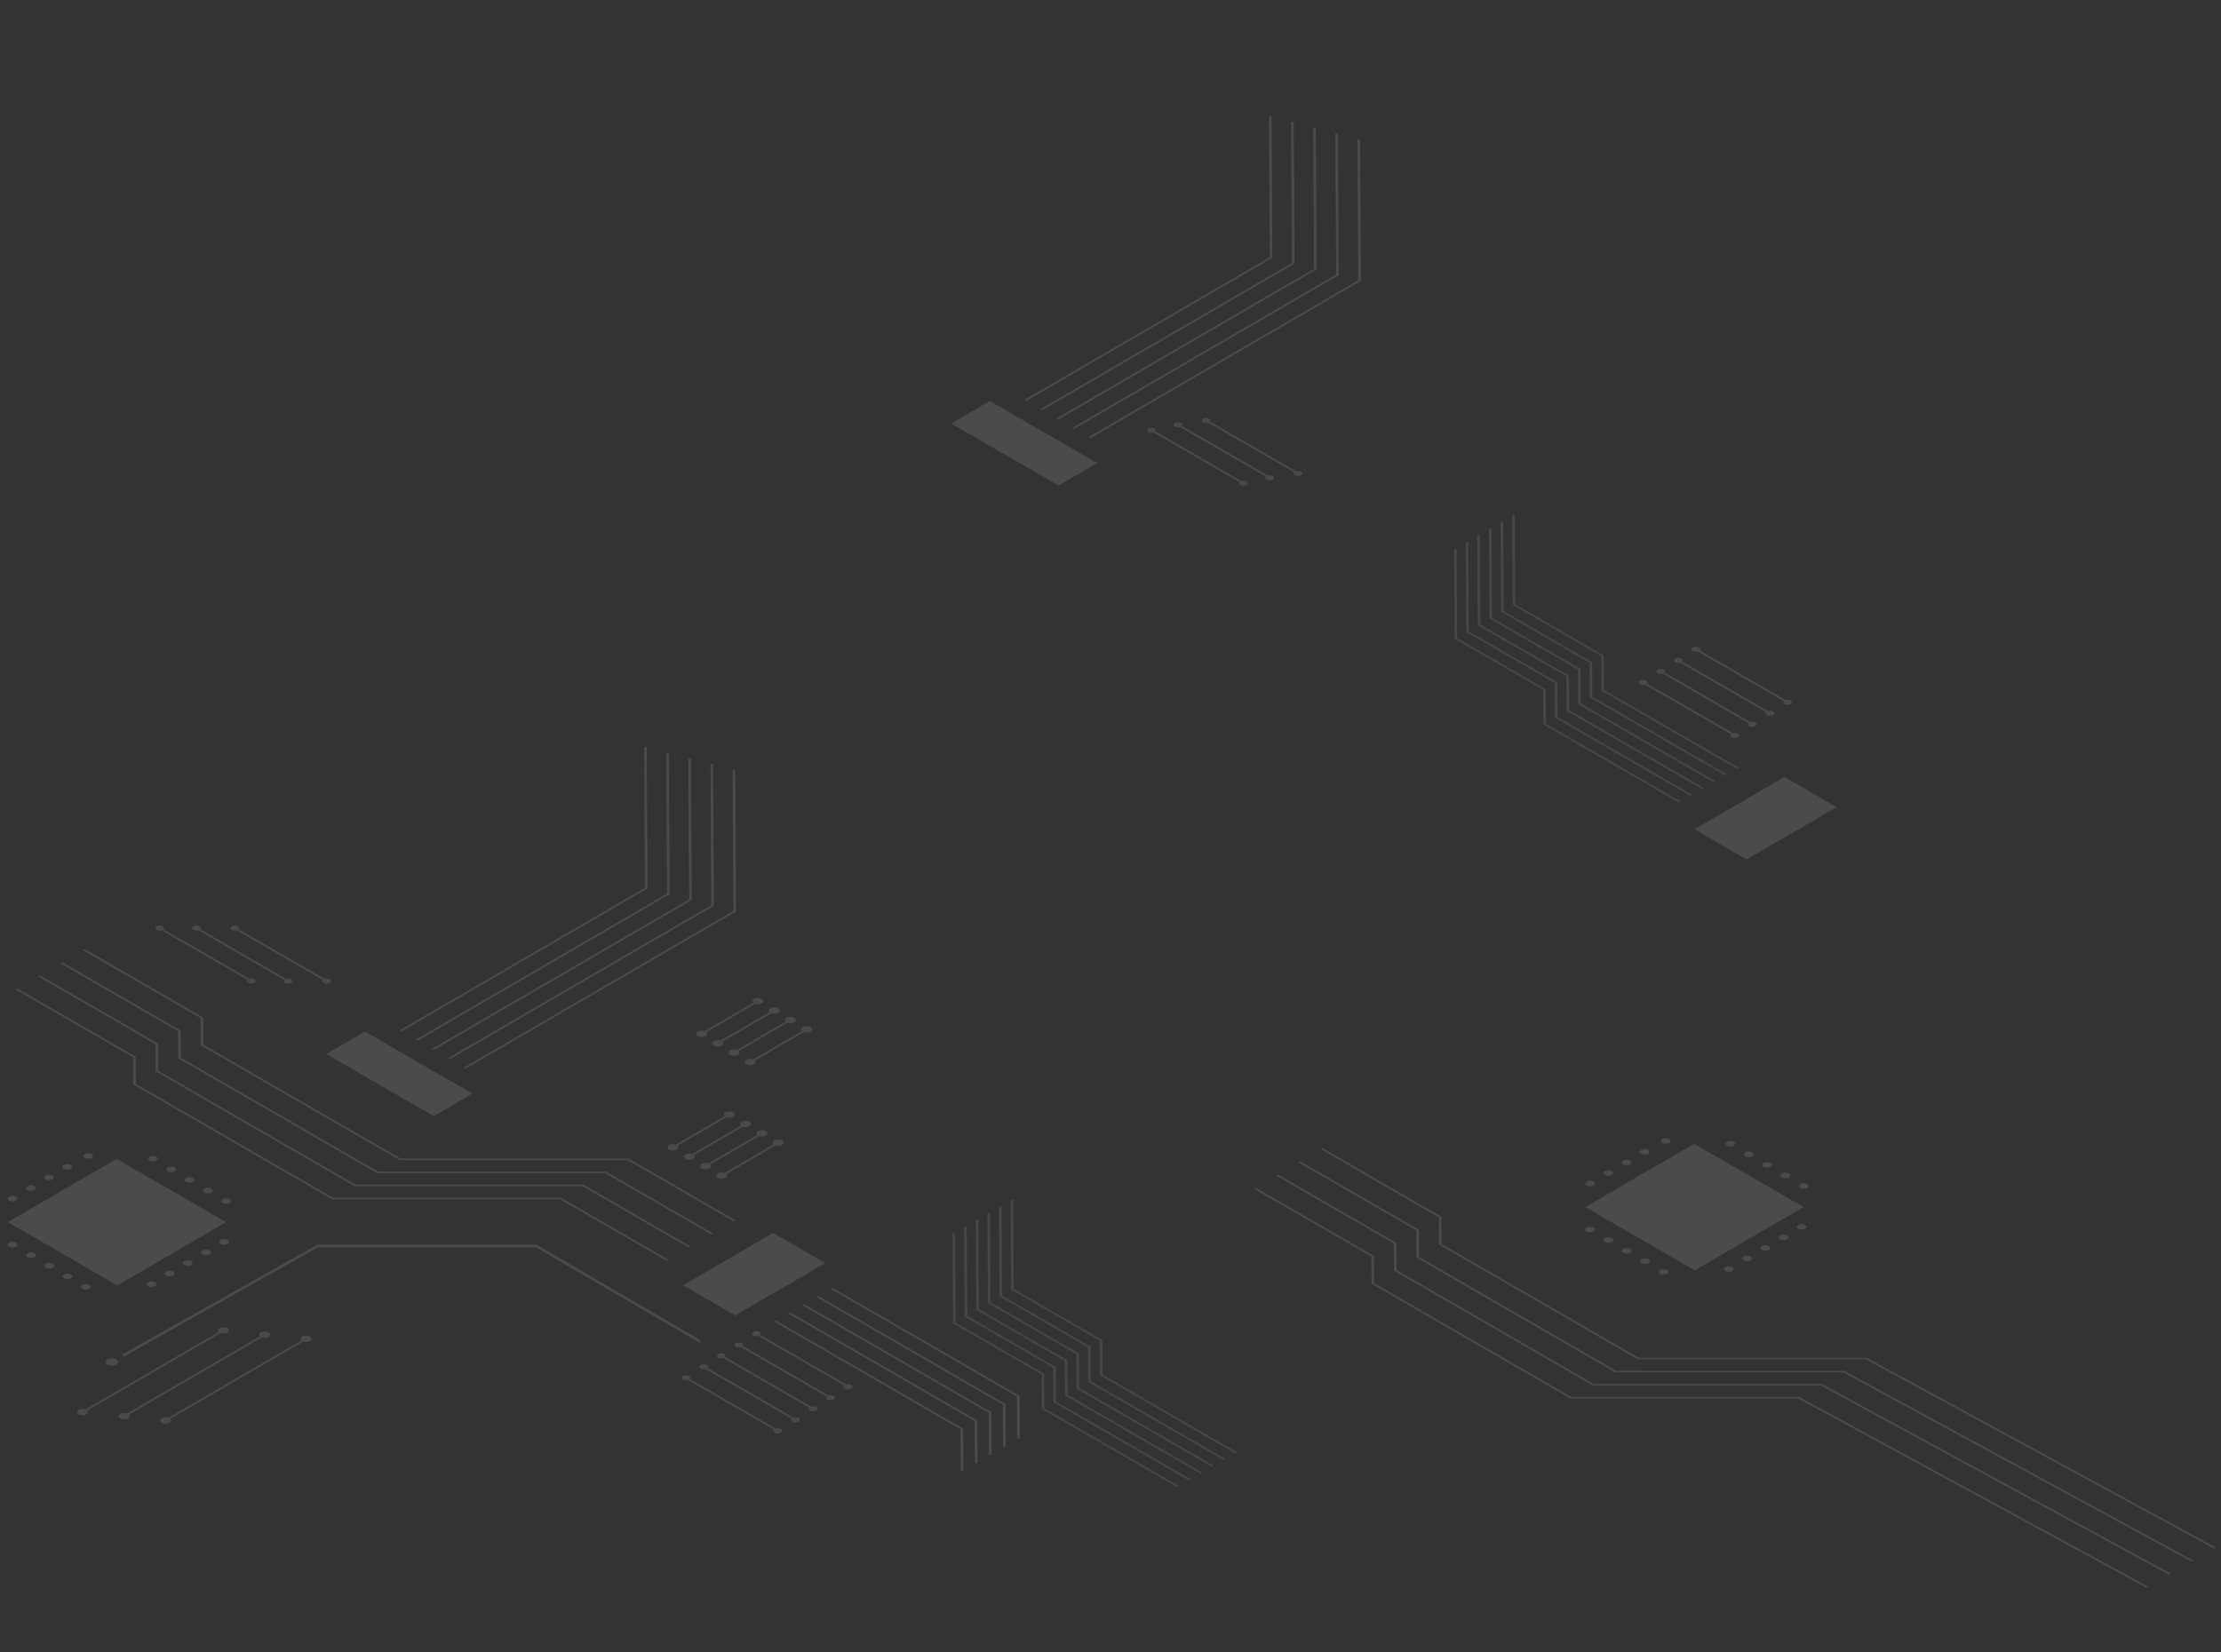 <svg width="860" height="640" viewBox="0 0 860 640" fill="none" xmlns="http://www.w3.org/2000/svg">
<rect x="0" y="0" width="860" height="640" fill="#333333" stroke="none"/>
<g opacity="0.12">
<path d="M250.423 289.23L250.723 344.1L155.356 399.54L154.646 399.14L249.723 343.86L249.413 289.23H250.423Z" fill="white"/>
<path d="M258.98 291.471L259.29 346.341L161.584 403.141L160.874 402.731L258.29 346.101L257.98 291.471H258.98Z" fill="white"/>
<path d="M267.547 293.711L267.857 348.581L167.812 406.741L167.103 406.331L266.858 348.341L266.548 293.711H267.547Z" fill="white"/>
<path d="M284.691 298.18L284.991 353.05L180.267 413.93L179.558 413.52L283.991 352.81L283.681 298.18H284.691Z" fill="white"/>
<path d="M276.114 295.951L276.424 350.811L174.04 410.331L173.33 409.921L275.424 350.571L275.124 295.951H276.114Z" fill="white"/>
</g>
<g opacity="0.12">
<path d="M840.576 609.491L839.876 609.901L704.993 536.591H616.714L539.771 492.151L539.711 481.631L494.107 455.301L494.807 454.891L540.701 481.391L540.761 491.911L617.124 536.011H705.403L840.576 609.491Z" fill="white"/>
<path d="M849.293 604.43L848.583 604.84L713.71 531.53H625.421L548.468 487.09L548.418 476.57L502.814 450.23L503.524 449.82L549.418 476.33L549.478 486.84L625.831 530.94L714.12 530.95L849.293 604.43Z" fill="white"/>
<path d="M858 599.36L857.3 599.77L722.417 526.46H634.128L557.185 482.02L557.125 471.51L511.521 445.17L512.231 444.76L558.135 471.26L558.185 481.78L634.538 525.88H722.827L858 599.36Z" fill="white"/>
<path d="M831.869 614.549L831.169 614.959L696.286 541.649H607.997L531.054 497.209L531.004 486.699L485.4 460.359L486.1 459.949L531.994 486.459L532.054 496.969L608.407 541.069H696.696L831.869 614.549Z" fill="white"/>
</g>
<g opacity="0.12">
<path d="M267.457 482.811L266.757 483.221L225.532 459.421H137.252L60.309 414.971L60.249 404.461L14.646 378.121L15.345 377.711L61.249 404.221L61.309 414.731L137.662 458.841H225.941L267.457 482.811Z" fill="white"/>
<path d="M276.164 477.75L275.464 478.16L234.248 454.35H145.959L69.016 409.91L68.956 399.4L23.362 373.06L24.062 372.65L69.956 399.16L70.016 409.67L146.379 453.77H234.658L276.164 477.75Z" fill="white"/>
<path d="M284.881 472.68L284.181 473.09L242.956 449.29H154.677L77.724 404.85L77.664 394.34L32.06 368L32.779 367.58L78.673 394.09L78.723 404.61L155.086 448.71H243.365L284.881 472.68Z" fill="white"/>
<path d="M258.75 487.879L258.05 488.279L216.824 464.479H128.545L51.593 420.039L51.542 409.519L5.938 383.179L6.638 382.779L52.542 409.279L52.592 419.799L128.955 463.899H217.234L258.75 487.879Z" fill="white"/>
</g>
<g opacity="0.12">
<path d="M319.559 489.209L284.682 509.489L264.469 497.809L299.347 477.539L319.559 489.209Z" fill="white"/>
</g>
<g opacity="0.12">
<path d="M711.202 312.6L676.334 332.87L656.121 321.2L690.989 300.92L711.202 312.6Z" fill="white"/>
</g>
<g opacity="0.12">
<path d="M394.773 540.62L394.863 557.12H393.873L393.783 540.86L321.599 499.17L322.298 498.76L394.773 540.62Z" fill="white"/>
<path d="M389.314 543.79L389.404 560.29L388.405 560.3L388.315 544.03L316.13 502.34L316.84 501.93L389.314 543.79Z" fill="white"/>
<path d="M372.93 553.319L373.02 569.819H372.031L371.931 553.559L299.746 511.859L300.456 511.459L372.93 553.319Z" fill="white"/>
<path d="M378.388 550.139L378.488 566.639H377.488L377.399 550.379L305.214 508.689L305.914 508.279L378.388 550.139Z" fill="white"/>
<path d="M383.846 546.969L383.946 563.469H382.947L382.857 547.209L310.672 505.519L311.372 505.109L383.846 546.969Z" fill="white"/>
</g>
<g opacity="0.1">
<path d="M369.832 477.721L370.022 512.271L404.3 532.071L404.38 545.451L456.491 575.551L455.792 575.961L403.38 545.691L403.3 532.311L369.022 512.511L368.832 477.721H369.832Z" fill="white"/>
<path d="M392.324 464.641L392.514 499.201L426.792 519.001L426.872 532.371L478.983 562.471L478.274 562.891L425.862 532.611L425.792 519.241L391.514 499.441L391.324 464.641H392.324Z" fill="white"/>
<path d="M387.826 467.26L388.016 501.81L422.294 521.61L422.364 534.99L474.485 565.09L473.786 565.5L421.364 535.23L421.304 521.85L387.016 502.05L386.826 467.25L387.826 467.26Z" fill="white"/>
<path d="M383.327 469.871L383.517 504.431L417.805 524.221L417.875 537.601L469.987 567.701L469.287 568.111L416.875 537.841L416.795 524.471L382.517 504.671L382.317 469.871H383.327Z" fill="white"/>
<path d="M378.829 472.48L379.019 507.04L413.297 526.84L413.367 540.22L465.488 570.32L464.779 570.73L412.367 540.46L412.297 527.08L378.019 507.28L377.829 472.48H378.829Z" fill="white"/>
<path d="M374.33 475.102L374.52 509.662L408.808 529.462L408.868 542.832L460.989 572.932L460.29 573.342L407.878 543.072L407.808 529.692L373.53 509.902L373.33 475.102H374.33Z" fill="white"/>
</g>
<g opacity="0.1">
<path d="M564.054 212.58L564.234 247.14L598.521 266.94L598.591 280.31L650.713 310.41L650.003 310.82L597.592 280.55L597.522 267.18L563.244 247.38L563.044 212.58H564.054Z" fill="white"/>
<path d="M586.546 199.5L586.726 234.06L621.014 253.86L621.084 267.23L673.205 297.34L672.496 297.75L620.084 267.48L620.014 254.1L585.736 234.3L585.536 199.5H586.546Z" fill="white"/>
<path d="M582.038 202.119L582.238 236.679L616.516 256.469L616.586 269.849L668.697 299.949L667.998 300.359L615.586 270.089L615.516 256.709L581.238 236.919L581.038 202.119H582.038Z" fill="white"/>
<path d="M577.539 204.74L577.739 239.29L612.017 259.09L612.087 272.47L664.208 302.57L663.499 302.98L611.087 272.71L611.017 259.33L576.729 239.53L576.539 204.74H577.539Z" fill="white"/>
<path d="M573.051 207.35L573.241 241.91L607.519 261.71L607.589 275.08L659.7 305.18L659 305.59L606.589 275.32L606.519 261.95L572.241 242.15L572.041 207.35H573.051Z" fill="white"/>
<path d="M568.542 209.971L568.742 244.521L603.02 264.321L603.09 277.701L655.211 307.801L654.501 308.211L602.09 277.941L602.02 264.561L567.742 244.761L567.542 209.961L568.542 209.971Z" fill="white"/>
</g>
<g opacity="0.12">
<path d="M294.077 515.9C294.607 516.2 294.707 516.66 294.377 517.02L293.258 516.37L292.558 516.78L293.678 517.43C293.058 517.62 292.268 517.56 291.738 517.26C291.089 516.88 291.089 516.28 291.738 515.9C292.388 515.52 293.438 515.52 294.087 515.9H294.077Z" fill="white"/>
<path d="M329.595 536.41C330.244 536.79 330.244 537.39 329.595 537.77C328.955 538.14 327.905 538.15 327.255 537.77C326.726 537.47 326.626 537.01 326.956 536.65L328.075 537.3L328.775 536.89L327.655 536.24C328.275 536.05 329.065 536.11 329.595 536.41Z" fill="white"/>
<path d="M328.775 536.891L328.075 537.301L326.956 536.651L293.677 517.431L292.558 516.781L293.257 516.371L294.377 517.021L327.655 536.241L328.775 536.891Z" fill="white"/>
</g>
<g opacity="0.12">
<path d="M287.27 520.18C287.8 520.48 287.9 520.94 287.57 521.3L286.45 520.65L285.75 521.06L286.87 521.71C286.25 521.9 285.461 521.84 284.931 521.54C284.281 521.16 284.281 520.56 284.931 520.18C285.58 519.8 286.63 519.8 287.28 520.18H287.27Z" fill="white"/>
<path d="M322.787 540.689C323.437 541.069 323.437 541.669 322.787 542.049C322.147 542.419 321.098 542.429 320.448 542.049C319.918 541.749 319.818 541.289 320.148 540.929L321.267 541.579L321.967 541.169L320.848 540.519C321.467 540.329 322.257 540.389 322.787 540.689Z" fill="white"/>
<path d="M321.977 541.17L321.268 541.57L320.148 540.93L286.87 521.71L285.75 521.06L286.45 520.65L287.569 521.3L320.858 540.52L321.977 541.17Z" fill="white"/>
</g>
<g opacity="0.12">
<path d="M280.462 524.449C280.992 524.749 281.092 525.209 280.762 525.569L279.643 524.919L278.943 525.329L280.062 525.979C279.443 526.169 278.653 526.109 278.123 525.809C277.473 525.429 277.473 524.829 278.123 524.449C278.773 524.069 279.822 524.069 280.472 524.449H280.462Z" fill="white"/>
<path d="M315.979 544.968C316.629 545.348 316.629 545.948 315.979 546.328C315.34 546.698 314.29 546.708 313.64 546.328C313.11 546.028 313.01 545.568 313.34 545.208L314.46 545.858L315.16 545.448L314.04 544.798C314.66 544.608 315.45 544.668 315.979 544.968Z" fill="white"/>
<path d="M315.17 545.44L314.46 545.85L313.34 545.2L280.062 525.99L278.942 525.34L279.642 524.93L280.762 525.58L314.05 544.8L315.17 545.44Z" fill="white"/>
</g>
<g opacity="0.12">
<path d="M273.656 528.73C274.185 529.03 274.285 529.49 273.955 529.85L272.836 529.2L272.136 529.61L273.256 530.26C272.636 530.45 271.846 530.39 271.316 530.09C270.667 529.71 270.667 529.11 271.316 528.73C271.966 528.35 273.016 528.35 273.666 528.73H273.656Z" fill="white"/>
<path d="M309.173 549.24C309.822 549.62 309.822 550.22 309.173 550.6C308.533 550.97 307.483 550.98 306.834 550.6C306.304 550.3 306.204 549.84 306.534 549.48L307.653 550.13L308.353 549.72L307.233 549.07C307.853 548.88 308.643 548.94 309.173 549.24Z" fill="white"/>
<path d="M308.363 549.721L307.653 550.131L306.534 549.481L273.255 530.261L272.136 529.621L272.845 529.211L273.965 529.851L307.243 549.071L308.363 549.721Z" fill="white"/>
</g>
<g opacity="0.12">
<path d="M266.847 533.01C267.377 533.31 267.477 533.77 267.147 534.13L266.027 533.48L265.328 533.89L266.447 534.54C265.827 534.73 265.038 534.67 264.508 534.37C263.858 533.99 263.858 533.39 264.508 533.01C265.158 532.63 266.207 532.63 266.857 533.01H266.847Z" fill="white"/>
<path d="M302.364 553.519C303.014 553.899 303.014 554.499 302.364 554.879C301.724 555.249 300.675 555.259 300.025 554.879C299.495 554.579 299.395 554.119 299.725 553.759L300.845 554.409L301.544 553.999L300.425 553.349C301.045 553.159 301.834 553.219 302.364 553.519Z" fill="white"/>
<path d="M301.554 554L300.845 554.41L299.725 553.76L266.447 534.54L265.327 533.89L266.037 533.48L267.156 534.13L300.435 553.35L301.554 554Z" fill="white"/>
</g>
<g opacity="0.12">
<path d="M657.83 250.801C658.36 251.101 658.46 251.561 658.13 251.921L657.011 251.271L656.311 251.681L657.431 252.331C656.811 252.521 656.021 252.461 655.491 252.161C654.841 251.781 654.841 251.181 655.491 250.801C656.141 250.421 657.191 250.421 657.84 250.801H657.83Z" fill="white"/>
<path d="M693.348 271.31C693.997 271.69 693.997 272.29 693.348 272.67C692.708 273.04 691.658 273.05 691.008 272.67C690.479 272.37 690.379 271.91 690.708 271.55L691.828 272.2L692.528 271.79L691.408 271.14C692.028 270.95 692.818 271.01 693.348 271.31Z" fill="white"/>
<path d="M692.528 271.791L691.818 272.201L690.699 271.551L657.43 252.331L656.301 251.681L657.01 251.271L658.13 251.921L691.408 271.141L692.528 271.791Z" fill="white"/>
</g>
<g opacity="0.12">
<path d="M301.255 390.51C302.075 390.99 302.085 391.76 301.255 392.24C300.555 392.64 299.496 392.7 298.686 392.42L299.746 391.8L299.036 391.39L297.976 392.01C297.486 391.54 297.576 390.92 298.276 390.52C299.096 390.04 300.425 390.04 301.245 390.52L301.255 390.51Z" fill="white"/>
<path d="M279.023 403.029L278.554 403.299L279.263 403.709L279.733 403.439C280.223 403.909 280.123 404.529 279.433 404.929C278.624 405.399 277.284 405.399 276.464 404.929C275.645 404.459 275.645 403.679 276.464 403.209C277.164 402.799 278.234 402.749 279.044 403.029H279.023Z" fill="white"/>
<path d="M285.341 406.67L284.871 406.94L285.581 407.35L286.051 407.08C286.54 407.55 286.44 408.17 285.751 408.57C284.941 409.04 283.601 409.04 282.782 408.57C281.962 408.09 281.962 407.32 282.782 406.85C283.482 406.44 284.551 406.38 285.361 406.67H285.341Z" fill="white"/>
<path d="M312.381 399.09L311.312 399.71L292.358 410.73L291.888 411L291.179 410.59L291.649 410.32L310.602 399.3L311.662 398.68L312.381 399.09Z" fill="white"/>
<path d="M307.563 394.161C308.383 394.641 308.393 395.411 307.563 395.891C306.863 396.291 305.804 396.351 304.994 396.071L306.053 395.451L305.344 395.041L304.284 395.661C303.784 395.191 303.884 394.571 304.584 394.171C305.404 393.691 306.733 393.691 307.553 394.171L307.563 394.161Z" fill="white"/>
<path d="M306.064 395.451L305.004 396.061L286.051 407.081L285.581 407.361L284.871 406.951L285.341 406.671L304.294 395.651L305.354 395.041L306.064 395.451Z" fill="white"/>
<path d="M299.756 391.801L298.697 392.421L279.733 403.441L279.263 403.711L278.554 403.301L279.024 403.031L297.987 392.011L299.047 391.391L299.756 391.801Z" fill="white"/>
<path d="M294.947 386.87C295.767 387.35 295.767 388.12 294.947 388.59C294.248 389 293.188 389.05 292.378 388.77L293.438 388.15L292.728 387.74L291.668 388.36C291.179 387.89 291.269 387.27 291.968 386.87C292.788 386.39 294.118 386.39 294.947 386.87Z" fill="white"/>
<path d="M293.438 388.15L292.378 388.77L273.425 399.79L272.955 400.06L272.245 399.66L272.715 399.38L291.668 388.36L292.728 387.75L293.438 388.15Z" fill="white"/>
<path d="M273.425 399.79C273.925 400.26 273.815 400.88 273.115 401.28C272.306 401.75 270.976 401.76 270.146 401.28C269.317 400.8 269.317 400.03 270.126 399.56C270.826 399.16 271.896 399.1 272.705 399.38L272.236 399.65L272.945 400.06L273.415 399.79H273.425Z" fill="white"/>
<path d="M313.881 397.809C314.701 398.289 314.701 399.059 313.881 399.529C313.181 399.929 312.121 399.989 311.322 399.709L312.381 399.089L311.662 398.679L310.602 399.299C310.112 398.829 310.212 398.219 310.902 397.809C311.722 397.329 313.051 397.329 313.871 397.809H313.881Z" fill="white"/>
<path d="M291.649 410.32L291.179 410.59L291.888 411L292.358 410.73C292.848 411.2 292.738 411.82 292.048 412.22C291.239 412.69 289.909 412.7 289.079 412.22C288.25 411.74 288.26 410.97 289.079 410.5C289.779 410.1 290.839 410.03 291.649 410.32Z" fill="white"/>
</g>
<g opacity="0.12">
<path d="M651.023 255.07C651.553 255.37 651.653 255.83 651.323 256.19L650.203 255.54L649.503 255.95L650.623 256.6C650.003 256.79 649.213 256.73 648.684 256.43C648.034 256.05 648.034 255.45 648.684 255.07C649.333 254.69 650.383 254.69 651.033 255.07H651.023Z" fill="white"/>
<path d="M686.54 275.589C687.19 275.969 687.19 276.569 686.54 276.949C685.9 277.319 684.85 277.329 684.201 276.949C683.671 276.649 683.571 276.189 683.901 275.829L685.02 276.479L685.72 276.069L684.601 275.419C685.22 275.229 686.01 275.289 686.54 275.589Z" fill="white"/>
<path d="M685.721 276.061L685.021 276.471L683.891 275.831L650.623 256.611L649.493 255.961L650.203 255.551L651.323 256.201L684.601 275.421L685.721 276.061Z" fill="white"/>
</g>
<g opacity="0.12">
<path d="M644.215 259.349C644.745 259.649 644.845 260.109 644.515 260.469L643.395 259.819L642.696 260.229L643.815 260.879C643.196 261.069 642.406 261.009 641.876 260.709C641.226 260.329 641.226 259.729 641.876 259.349C642.526 258.969 643.575 258.969 644.225 259.349H644.215Z" fill="white"/>
<path d="M679.732 279.869C680.382 280.249 680.382 280.849 679.732 281.229C679.092 281.599 678.043 281.609 677.393 281.229C676.863 280.929 676.763 280.469 677.093 280.109L678.213 280.759L678.913 280.349L677.793 279.699C678.413 279.509 679.202 279.569 679.732 279.869Z" fill="white"/>
<path d="M678.913 280.34L678.213 280.75L677.083 280.1L643.815 260.88L642.695 260.24L643.395 259.83L644.515 260.47L677.793 279.69L678.913 280.34Z" fill="white"/>
</g>
<g opacity="0.12">
<path d="M468.187 162.15C468.717 162.45 468.817 162.91 468.487 163.27L467.367 162.62L466.667 163.03L467.787 163.68C467.167 163.87 466.377 163.81 465.848 163.51C465.198 163.13 465.198 162.53 465.848 162.15C466.497 161.77 467.547 161.77 468.197 162.15H468.187Z" fill="white"/>
<path d="M503.704 182.669C504.354 183.049 504.354 183.649 503.704 184.029C503.064 184.399 502.015 184.409 501.365 184.029C500.835 183.729 500.735 183.269 501.065 182.909L502.184 183.559L502.884 183.149L501.765 182.499C502.384 182.309 503.174 182.369 503.704 182.669Z" fill="white"/>
<path d="M502.894 183.141L502.185 183.551L501.065 182.901L467.787 163.681L466.667 163.041L467.377 162.631L468.496 163.271L501.775 182.501L502.894 183.141Z" fill="white"/>
</g>
<g opacity="0.12">
<path d="M457.29 163.84C457.82 164.14 457.92 164.6 457.59 164.96L456.471 164.31L455.771 164.72L456.891 165.37C456.271 165.56 455.481 165.5 454.951 165.2C454.301 164.82 454.301 164.22 454.951 163.84C455.601 163.46 456.651 163.46 457.3 163.84H457.29Z" fill="white"/>
<path d="M492.807 184.349C493.457 184.729 493.457 185.329 492.807 185.709C492.168 186.079 491.118 186.089 490.468 185.709C489.938 185.409 489.839 184.949 490.168 184.589L491.288 185.239L491.988 184.829L490.868 184.179C491.488 183.989 492.278 184.049 492.807 184.349Z" fill="white"/>
<path d="M491.988 184.831L491.288 185.241L490.168 184.591L456.89 165.371L455.771 164.721L456.47 164.311L457.59 164.961L490.868 184.181L491.988 184.831Z" fill="white"/>
</g>
<g opacity="0.12">
<path d="M447.084 165.98C447.614 166.28 447.714 166.74 447.384 167.1L446.265 166.45L445.565 166.86L446.684 167.51C446.065 167.7 445.275 167.64 444.745 167.34C444.095 166.96 444.095 166.36 444.745 165.98C445.395 165.6 446.445 165.6 447.094 165.98H447.084Z" fill="white"/>
<path d="M482.601 186.49C483.251 186.87 483.251 187.47 482.601 187.85C481.962 188.22 480.912 188.23 480.262 187.85C479.732 187.55 479.632 187.09 479.962 186.73L481.082 187.38L481.782 186.97L480.662 186.32C481.282 186.13 482.072 186.19 482.601 186.49Z" fill="white"/>
<path d="M481.782 186.971L481.072 187.381L479.953 186.731L446.684 167.511L445.555 166.861L446.264 166.451L447.384 167.101L480.662 186.321L481.782 186.971Z" fill="white"/>
</g>
<g opacity="0.12">
<path d="M637.408 263.631C637.937 263.931 638.037 264.391 637.707 264.751L636.588 264.101L635.888 264.511L637.008 265.161C636.388 265.351 635.598 265.291 635.068 264.991C634.419 264.611 634.419 264.011 635.068 263.631C635.718 263.251 636.768 263.251 637.418 263.631H637.408Z" fill="white"/>
<path d="M672.925 284.14C673.574 284.52 673.574 285.12 672.925 285.5C672.285 285.87 671.235 285.88 670.585 285.5C670.056 285.2 669.956 284.74 670.286 284.38L671.405 285.03L672.105 284.62L670.985 283.97C671.605 283.78 672.395 283.84 672.925 284.14Z" fill="white"/>
<path d="M672.105 284.622L671.405 285.032L670.286 284.382L637.007 265.162L635.888 264.512L636.587 264.102L637.707 264.752L670.985 283.972L672.105 284.622Z" fill="white"/>
</g>
<g opacity="0.12">
<path d="M60.55 448.04C61.279 448.46 61.289 449.15 60.57 449.58C59.84 450 58.64 450 57.911 449.58C57.181 449.16 57.181 448.47 57.911 448.04C58.64 447.62 59.82 447.62 60.56 448.04H60.55Z" fill="white"/>
<path d="M67.638 452.139C68.377 452.569 68.377 453.249 67.648 453.679C66.918 454.099 65.728 454.109 64.989 453.679C64.259 453.259 64.259 452.569 64.989 452.139C65.719 451.719 66.898 451.719 67.638 452.139Z" fill="white"/>
<path d="M74.735 456.239C75.465 456.659 75.475 457.349 74.735 457.769C74.005 458.189 72.816 458.199 72.086 457.769C71.346 457.339 71.346 456.649 72.086 456.229C72.816 455.809 73.995 455.809 74.735 456.229V456.239Z" fill="white"/>
<path d="M81.822 460.329C82.552 460.749 82.562 461.439 81.822 461.859C81.093 462.279 79.903 462.289 79.173 461.859C78.443 461.439 78.433 460.739 79.173 460.319C79.903 459.899 81.093 459.899 81.822 460.319V460.329Z" fill="white"/>
<path d="M88.92 464.428C89.65 464.848 89.66 465.538 88.92 465.958C88.19 466.378 87.001 466.388 86.271 465.958C85.541 465.538 85.531 464.839 86.271 464.419C87.001 463.999 88.19 463.999 88.92 464.419V464.428Z" fill="white"/>
<path d="M6.199 481.309C6.929 481.729 6.939 482.419 6.209 482.849C5.48 483.269 4.28 483.269 3.55 482.849C2.82 482.429 2.82 481.739 3.55 481.309C4.28 480.889 5.46 480.889 6.199 481.309Z" fill="white"/>
<path d="M13.286 485.399C14.026 485.829 14.026 486.509 13.306 486.939C12.576 487.359 11.387 487.369 10.647 486.939C9.917 486.519 9.917 485.829 10.647 485.399C11.377 484.979 12.556 484.979 13.296 485.399H13.286Z" fill="white"/>
<path d="M20.384 489.499C21.113 489.919 21.123 490.609 20.384 491.029C19.654 491.449 18.464 491.459 17.735 491.029C16.995 490.599 16.995 489.909 17.735 489.489C18.464 489.069 19.644 489.069 20.384 489.489V489.499Z" fill="white"/>
<path d="M27.472 493.598C28.201 494.018 28.211 494.708 27.472 495.128C26.732 495.548 25.552 495.558 24.823 495.128C24.093 494.708 24.083 494.008 24.823 493.588C25.552 493.168 26.742 493.168 27.472 493.588V493.598Z" fill="white"/>
<path d="M34.559 497.69C35.288 498.11 35.298 498.8 34.559 499.22C33.829 499.64 32.639 499.65 31.91 499.22C31.18 498.8 31.17 498.1 31.91 497.68C32.639 497.26 33.829 497.26 34.559 497.68V497.69Z" fill="white"/>
<path d="M88.11 480.219C88.84 480.639 88.85 481.329 88.12 481.759C87.39 482.179 86.201 482.179 85.471 481.759C84.741 481.339 84.731 480.649 85.471 480.229C86.201 479.809 87.38 479.809 88.12 480.229L88.11 480.219Z" fill="white"/>
<path d="M87.58 473.35L45.435 497.86L3 473.35L45.155 448.85L87.58 473.35Z" fill="white"/>
<path d="M81.062 484.319C81.792 484.739 81.802 485.429 81.072 485.859C80.343 486.279 79.153 486.279 78.423 485.859C77.693 485.439 77.683 484.749 78.423 484.329C79.163 483.909 80.332 483.909 81.072 484.329L81.062 484.319Z" fill="white"/>
<path d="M74.015 488.42C74.745 488.84 74.755 489.53 74.035 489.96C73.305 490.38 72.116 490.38 71.386 489.96C70.656 489.54 70.646 488.85 71.386 488.43C72.116 488.01 73.295 488.01 74.035 488.43L74.015 488.42Z" fill="white"/>
<path d="M66.978 492.508C67.707 492.928 67.717 493.618 66.988 494.048C66.258 494.478 65.058 494.468 64.329 494.048C63.599 493.628 63.599 492.938 64.329 492.508C65.058 492.088 66.238 492.088 66.978 492.508Z" fill="white"/>
<path d="M59.929 496.61C60.659 497.03 60.669 497.72 59.95 498.15C59.22 498.57 58.02 498.57 57.291 498.15C56.561 497.73 56.561 497.04 57.291 496.61C58.02 496.19 59.2 496.19 59.94 496.61H59.929Z" fill="white"/>
<path d="M27.332 451.18C28.061 451.6 28.072 452.29 27.342 452.72C26.612 453.14 25.422 453.14 24.693 452.72C23.963 452.3 23.953 451.61 24.693 451.19C25.422 450.77 26.602 450.77 27.342 451.19L27.332 451.18Z" fill="white"/>
<path d="M35.478 446.959C36.208 447.379 36.218 448.069 35.488 448.499C34.758 448.919 33.569 448.919 32.839 448.499C32.109 448.079 32.099 447.389 32.839 446.969C33.569 446.549 34.748 446.549 35.488 446.969L35.478 446.959Z" fill="white"/>
<path d="M20.284 455.28C21.013 455.7 21.023 456.39 20.304 456.82C19.574 457.24 18.384 457.24 17.655 456.82C16.925 456.4 16.915 455.71 17.655 455.29C18.384 454.87 19.564 454.87 20.304 455.29L20.284 455.28Z" fill="white"/>
<path d="M13.236 459.37C13.966 459.79 13.976 460.48 13.246 460.91C12.517 461.34 11.317 461.33 10.587 460.91C9.858 460.49 9.858 459.8 10.587 459.37C11.317 458.95 12.497 458.95 13.236 459.37Z" fill="white"/>
<path d="M6.199 463.469C6.929 463.889 6.939 464.579 6.219 465.009C5.489 465.429 4.29 465.429 3.56 465.009C2.83 464.589 2.83 463.899 3.56 463.469C4.29 463.049 5.469 463.049 6.209 463.469H6.199Z" fill="white"/>
</g>
<g opacity="0.12">
<path d="M671.366 442.2C672.096 442.62 672.106 443.31 671.376 443.74C670.647 444.16 669.447 444.16 668.717 443.74C667.987 443.32 667.987 442.63 668.717 442.2C669.447 441.77 670.627 441.78 671.366 442.2Z" fill="white"/>
<path d="M678.453 446.299C679.193 446.729 679.193 447.409 678.463 447.839C677.734 448.259 676.544 448.269 675.804 447.839C675.074 447.419 675.074 446.729 675.804 446.299C676.534 445.879 677.713 445.879 678.453 446.299Z" fill="white"/>
<path d="M685.551 450.399C686.281 450.819 686.291 451.509 685.551 451.929C684.822 452.349 683.632 452.359 682.902 451.929C682.163 451.499 682.163 450.809 682.902 450.389C683.642 449.969 684.812 449.969 685.551 450.389V450.399Z" fill="white"/>
<path d="M692.648 454.489C693.378 454.909 693.388 455.599 692.648 456.019C691.919 456.439 690.729 456.449 689.999 456.019C689.27 455.599 689.26 454.899 689.999 454.479C690.729 454.059 691.919 454.059 692.648 454.479V454.489Z" fill="white"/>
<path d="M699.736 458.589C700.466 459.009 700.476 459.699 699.736 460.119C699.006 460.539 697.817 460.549 697.087 460.119C696.357 459.689 696.347 458.999 697.087 458.579C697.827 458.159 699.006 458.159 699.736 458.579V458.589Z" fill="white"/>
<path d="M617.015 475.469C617.745 475.889 617.755 476.579 617.035 477.009C616.306 477.429 615.106 477.429 614.376 477.009C613.647 476.589 613.647 475.899 614.376 475.469C615.106 475.049 616.286 475.049 617.025 475.469H617.015Z" fill="white"/>
<path d="M624.103 479.559C624.842 479.989 624.842 480.669 624.113 481.099C623.383 481.529 622.193 481.529 621.454 481.099C620.724 480.679 620.724 479.989 621.454 479.559C622.183 479.139 623.363 479.139 624.103 479.559Z" fill="white"/>
<path d="M631.2 483.659C631.93 484.079 631.94 484.769 631.2 485.189C630.47 485.609 629.281 485.619 628.551 485.189C627.811 484.759 627.811 484.069 628.551 483.649C629.281 483.229 630.46 483.229 631.2 483.649V483.659Z" fill="white"/>
<path d="M638.298 487.759C639.028 488.179 639.038 488.869 638.298 489.289C637.568 489.709 636.378 489.719 635.649 489.289C634.919 488.869 634.909 488.169 635.649 487.749C636.378 487.329 637.568 487.329 638.298 487.749V487.759Z" fill="white"/>
<path d="M645.385 491.85C646.114 492.27 646.124 492.96 645.385 493.38C644.655 493.8 643.465 493.81 642.736 493.38C642.006 492.96 641.996 492.26 642.736 491.84C643.465 491.42 644.655 491.42 645.385 491.84V491.85Z" fill="white"/>
<path d="M698.926 474.389C699.656 474.809 699.666 475.499 698.936 475.929C698.207 476.349 697.017 476.349 696.287 475.929C695.558 475.509 695.548 474.819 696.287 474.399C697.017 473.979 698.197 473.979 698.936 474.399L698.926 474.389Z" fill="white"/>
<path d="M698.407 467.51L656.251 492.02L613.826 467.51L655.971 443.01L698.407 467.51Z" fill="white"/>
<path d="M691.878 478.479C692.608 478.899 692.618 479.589 691.898 480.019C691.169 480.439 689.979 480.439 689.249 480.019C688.52 479.599 688.51 478.909 689.249 478.489C689.979 478.069 691.159 478.069 691.898 478.489L691.878 478.479Z" fill="white"/>
<path d="M684.841 482.58C685.571 483 685.581 483.69 684.861 484.12C684.141 484.55 682.942 484.54 682.212 484.12C681.482 483.7 681.472 483.01 682.212 482.59C682.942 482.17 684.121 482.17 684.861 482.59L684.841 482.58Z" fill="white"/>
<path d="M677.794 486.669C678.524 487.089 678.534 487.778 677.814 488.208C677.084 488.628 675.884 488.628 675.155 488.208C674.425 487.788 674.425 487.099 675.155 486.669C675.884 486.249 677.064 486.249 677.804 486.669H677.794Z" fill="white"/>
<path d="M670.746 490.77C671.476 491.19 671.486 491.88 670.756 492.31C670.026 492.74 668.827 492.73 668.097 492.31C667.367 491.89 667.367 491.2 668.097 490.77C668.827 490.35 670.006 490.35 670.746 490.77Z" fill="white"/>
<path d="M638.148 445.34C638.878 445.76 638.888 446.45 638.168 446.88C637.438 447.3 636.249 447.3 635.519 446.88C634.789 446.46 634.779 445.77 635.519 445.35C636.249 444.93 637.428 444.93 638.168 445.35L638.148 445.34Z" fill="white"/>
<path d="M646.305 441.119C647.035 441.539 647.045 442.229 646.325 442.659C645.595 443.079 644.406 443.079 643.676 442.659C642.946 442.239 642.936 441.549 643.676 441.129C644.406 440.709 645.585 440.709 646.325 441.129L646.305 441.119Z" fill="white"/>
<path d="M631.1 449.44C631.83 449.86 631.84 450.55 631.12 450.98C630.4 451.41 629.201 451.4 628.471 450.98C627.741 450.56 627.731 449.87 628.471 449.45C629.201 449.03 630.38 449.03 631.12 449.45L631.1 449.44Z" fill="white"/>
<path d="M624.062 453.53C624.792 453.95 624.802 454.64 624.082 455.07C623.353 455.49 622.153 455.49 621.423 455.07C620.694 454.65 620.694 453.96 621.423 453.53C622.153 453.11 623.333 453.11 624.072 453.53H624.062Z" fill="white"/>
<path d="M617.015 457.629C617.745 458.049 617.755 458.739 617.035 459.169C616.316 459.599 615.106 459.589 614.376 459.169C613.647 458.749 613.647 458.059 614.376 457.629C615.106 457.209 616.286 457.209 617.025 457.629H617.015Z" fill="white"/>
</g>
<g opacity="0.12">
<path d="M77.214 358.789C77.744 359.089 77.844 359.549 77.514 359.909L76.394 359.259L75.695 359.669L76.814 360.319C76.195 360.509 75.405 360.449 74.875 360.149C74.225 359.769 74.225 359.169 74.875 358.789C75.525 358.409 76.574 358.409 77.224 358.789H77.214Z" fill="white"/>
<path d="M112.731 379.298C113.381 379.678 113.381 380.278 112.731 380.658C112.092 381.028 111.042 381.038 110.392 380.658C109.862 380.358 109.762 379.898 110.092 379.538L111.212 380.188L111.912 379.778L110.792 379.128C111.412 378.938 112.201 378.998 112.731 379.298Z" fill="white"/>
<path d="M111.912 379.77L111.212 380.18L110.092 379.54L76.814 360.32L75.694 359.67L76.394 359.26L77.514 359.91L110.792 379.13L111.912 379.77Z" fill="white"/>
</g>
<g opacity="0.12">
<path d="M92.118 358.789C92.648 359.089 92.748 359.549 92.418 359.909L91.299 359.259L90.599 359.669L91.719 360.319C91.099 360.509 90.309 360.449 89.779 360.149C89.129 359.769 89.129 359.169 89.779 358.789C90.429 358.409 91.479 358.409 92.129 358.789H92.118Z" fill="white"/>
<path d="M127.636 379.298C128.285 379.678 128.285 380.278 127.636 380.658C126.996 381.028 125.946 381.038 125.296 380.658C124.767 380.358 124.667 379.898 124.997 379.538L126.116 380.188L126.816 379.778L125.696 379.128C126.316 378.938 127.106 378.998 127.636 379.298Z" fill="white"/>
<path d="M126.826 379.77L126.116 380.18L124.997 379.54L91.718 360.32L90.599 359.67L91.308 359.26L92.428 359.91L125.706 379.13L126.826 379.77Z" fill="white"/>
</g>
<g opacity="0.12">
<path d="M62.969 358.789C63.499 359.089 63.599 359.549 63.269 359.909L62.149 359.259L61.45 359.669L62.569 360.319C61.949 360.509 61.16 360.449 60.63 360.149C59.98 359.769 59.98 359.169 60.63 358.789C61.28 358.409 62.329 358.409 62.979 358.789H62.969Z" fill="white"/>
<path d="M98.486 379.298C99.136 379.678 99.136 380.278 98.486 380.658C97.846 381.028 96.797 381.038 96.147 380.658C95.617 380.358 95.517 379.898 95.847 379.538L96.967 380.188L97.666 379.778L96.547 379.128C97.167 378.938 97.956 378.998 98.486 379.298Z" fill="white"/>
<path d="M97.677 379.78L96.967 380.18L95.847 379.54L62.569 360.32L61.449 359.67L62.159 359.26L63.279 359.91L96.557 379.13L97.677 379.78Z" fill="white"/>
</g>
<g opacity="0.12">
<path d="M182.917 423.569L167.942 432.279L126.347 408.249L141.321 399.539L182.917 423.569Z" fill="white"/>
</g>
<g opacity="0.12">
<path d="M492.368 45L492.668 99.87L397.302 155.31L396.592 154.9L491.668 99.63L491.369 45H492.368Z" fill="white"/>
<path d="M500.936 47.23L501.246 102.11L403.53 158.91L402.83 158.5L500.246 101.87L499.936 47.24L500.936 47.23Z" fill="white"/>
<path d="M509.503 49.471L509.812 104.341L409.768 162.511L409.048 162.091L508.803 104.101L508.503 49.481L509.503 49.471Z" fill="white"/>
<path d="M526.636 53.949L526.946 108.819L422.213 169.699L421.503 169.289L525.946 108.579L525.636 53.949H526.636Z" fill="white"/>
<path d="M518.069 51.711L518.369 106.581L415.985 166.101L415.275 165.691L517.37 106.341L517.07 51.711H518.069Z" fill="white"/>
</g>
<g opacity="0.12">
<path d="M424.872 179.341L409.897 188.041L368.292 164.021L383.267 155.311L424.872 179.341Z" fill="white"/>
</g>
<g opacity="0.12">
<path d="M47.944 524.86L122.968 482.59H207.608L270.836 519.45" stroke="white" stroke-linecap="round" stroke-linejoin="round"/>
</g>
<g opacity="0.12">
<path d="M290.19 434.471C291.009 434.951 291.019 435.721 290.19 436.201C289.49 436.601 288.43 436.661 287.62 436.381L288.68 435.761L287.97 435.351L286.911 435.971C286.421 435.501 286.511 434.881 287.211 434.481C288.03 434.001 289.36 434.001 290.18 434.481L290.19 434.471Z" fill="white"/>
<path d="M267.967 446.981L267.497 447.251L268.207 447.661L268.677 447.391C269.166 447.861 269.066 448.481 268.377 448.881C267.567 449.351 266.227 449.351 265.408 448.881C264.588 448.411 264.588 447.631 265.408 447.161C266.108 446.751 267.177 446.691 267.987 446.981H267.967Z" fill="white"/>
<path d="M274.274 450.631L273.805 450.901L274.514 451.311L274.984 451.041C275.474 451.511 275.374 452.131 274.684 452.531C273.875 453.001 272.535 453.001 271.715 452.531C270.896 452.051 270.896 451.281 271.715 450.811C272.415 450.401 273.485 450.341 274.294 450.631H274.274Z" fill="white"/>
<path d="M301.315 443.051L300.255 443.661L281.302 454.681L280.832 454.961L280.112 454.541L280.582 454.271L299.536 443.251L300.605 442.631L301.315 443.051Z" fill="white"/>
<path d="M296.506 438.11C297.326 438.59 297.336 439.36 296.506 439.84C295.807 440.24 294.747 440.3 293.937 440.02L294.997 439.4L294.287 438.99L293.227 439.61C292.728 439.14 292.828 438.52 293.527 438.12C294.347 437.64 295.677 437.64 296.496 438.12L296.506 438.11Z" fill="white"/>
<path d="M295.007 439.4L293.948 440.02L274.984 451.04L274.514 451.31L273.805 450.9L274.275 450.63L293.238 439.61L294.297 438.99L295.007 439.4Z" fill="white"/>
<path d="M288.69 435.75L287.63 436.37L268.677 447.39L268.207 447.66L267.497 447.26L267.967 446.98L286.92 435.96L287.98 435.34L288.69 435.75Z" fill="white"/>
<path d="M283.882 430.831C284.702 431.311 284.702 432.081 283.882 432.551C283.182 432.961 282.123 433.011 281.313 432.731L282.372 432.111L281.663 431.701L280.603 432.321C280.113 431.851 280.203 431.231 280.903 430.831C281.723 430.351 283.052 430.351 283.882 430.831Z" fill="white"/>
<path d="M282.382 432.111L281.323 432.731L262.359 443.741L261.889 444.021L261.18 443.611L261.65 443.341L280.613 432.321L281.672 431.701L282.382 432.111Z" fill="white"/>
<path d="M262.359 443.741C262.859 444.211 262.749 444.831 262.049 445.231C261.239 445.701 259.91 445.711 259.08 445.231C258.26 444.751 258.25 443.981 259.06 443.511C259.76 443.111 260.829 443.051 261.639 443.331L261.169 443.601L261.879 444.011L262.349 443.741H262.359Z" fill="white"/>
<path d="M302.814 441.76C303.634 442.24 303.634 443.01 302.814 443.48C302.115 443.88 301.055 443.94 300.255 443.66L301.315 443.04L300.595 442.63L299.536 443.25C299.046 442.78 299.146 442.17 299.835 441.76C300.655 441.28 301.985 441.28 302.804 441.76H302.814Z" fill="white"/>
<path d="M280.583 454.271L280.113 454.541L280.833 454.951L281.303 454.681C281.792 455.151 281.683 455.771 280.993 456.171C280.183 456.641 278.854 456.651 278.024 456.171C277.194 455.691 277.204 454.921 278.024 454.451C278.724 454.051 279.783 453.981 280.593 454.271H280.583Z" fill="white"/>
</g>
<g opacity="0.12">
<path d="M45.036 526.481C45.995 527.041 46.005 527.941 45.036 528.501C44.076 529.051 42.507 529.041 41.547 528.481C40.587 527.921 40.587 527.011 41.547 526.461C42.517 525.901 44.076 525.921 45.036 526.481Z" fill="white"/>
</g>
<g opacity="0.12">
<path d="M87.941 514.421C88.78 514.901 88.79 515.691 87.96 516.171C87.251 516.581 86.161 516.641 85.331 516.351L86.801 515.501L86.091 515.091L84.622 515.941C84.112 515.461 84.212 514.831 84.932 514.421C85.761 513.941 87.111 513.941 87.951 514.421H87.941Z" fill="white"/>
<path d="M33.13 545.871L31.66 546.721L32.37 547.131L33.84 546.281C34.349 546.761 34.249 547.391 33.53 547.801C32.7 548.281 31.34 548.281 30.511 547.801C29.681 547.321 29.671 546.541 30.511 546.051C31.23 545.631 32.32 545.571 33.14 545.871H33.13Z" fill="white"/>
<path d="M86.791 515.5L85.321 516.35L33.839 546.28L32.37 547.14L31.66 546.73L33.13 545.87L84.612 515.95L86.081 515.09L86.791 515.5Z" fill="white"/>
</g>
<g opacity="0.12">
<path d="M103.995 516.04C104.835 516.52 104.845 517.31 104.015 517.79C103.305 518.2 102.216 518.26 101.386 517.97L102.856 517.12L102.146 516.71L100.676 517.56C100.167 517.08 100.267 516.45 100.986 516.04C101.816 515.56 103.166 515.56 104.005 516.04H103.995Z" fill="white"/>
<path d="M49.194 547.49L47.725 548.34L48.435 548.75L49.904 547.9C50.414 548.38 50.314 549.01 49.594 549.42C48.764 549.9 47.405 549.9 46.575 549.42C45.745 548.94 45.736 548.16 46.575 547.67C47.295 547.25 48.385 547.19 49.204 547.49H49.194Z" fill="white"/>
<path d="M102.855 517.119L101.386 517.969L49.904 547.899L48.434 548.749L47.725 548.339L49.194 547.489L100.676 517.559L102.146 516.709L102.855 517.119Z" fill="white"/>
</g>
<g opacity="0.12">
<path d="M120.059 517.649C120.898 518.129 120.908 518.919 120.079 519.399C119.369 519.809 118.279 519.869 117.45 519.579L118.919 518.729L118.209 518.319L116.74 519.169C116.23 518.689 116.33 518.059 117.05 517.649C117.879 517.169 119.229 517.169 120.069 517.649H120.059Z" fill="white"/>
<path d="M65.248 549.1L63.779 549.95L64.488 550.36L65.958 549.51C66.468 549.99 66.368 550.62 65.648 551.03C64.818 551.51 63.459 551.51 62.629 551.03C61.799 550.55 61.789 549.77 62.629 549.28C63.349 548.86 64.438 548.8 65.258 549.1H65.248Z" fill="white"/>
<path d="M118.909 518.728L117.439 519.578L65.957 549.508L64.488 550.368L63.788 549.958L65.248 549.098L116.73 519.178L118.199 518.318L118.909 518.728Z" fill="white"/>
</g>
</svg>
